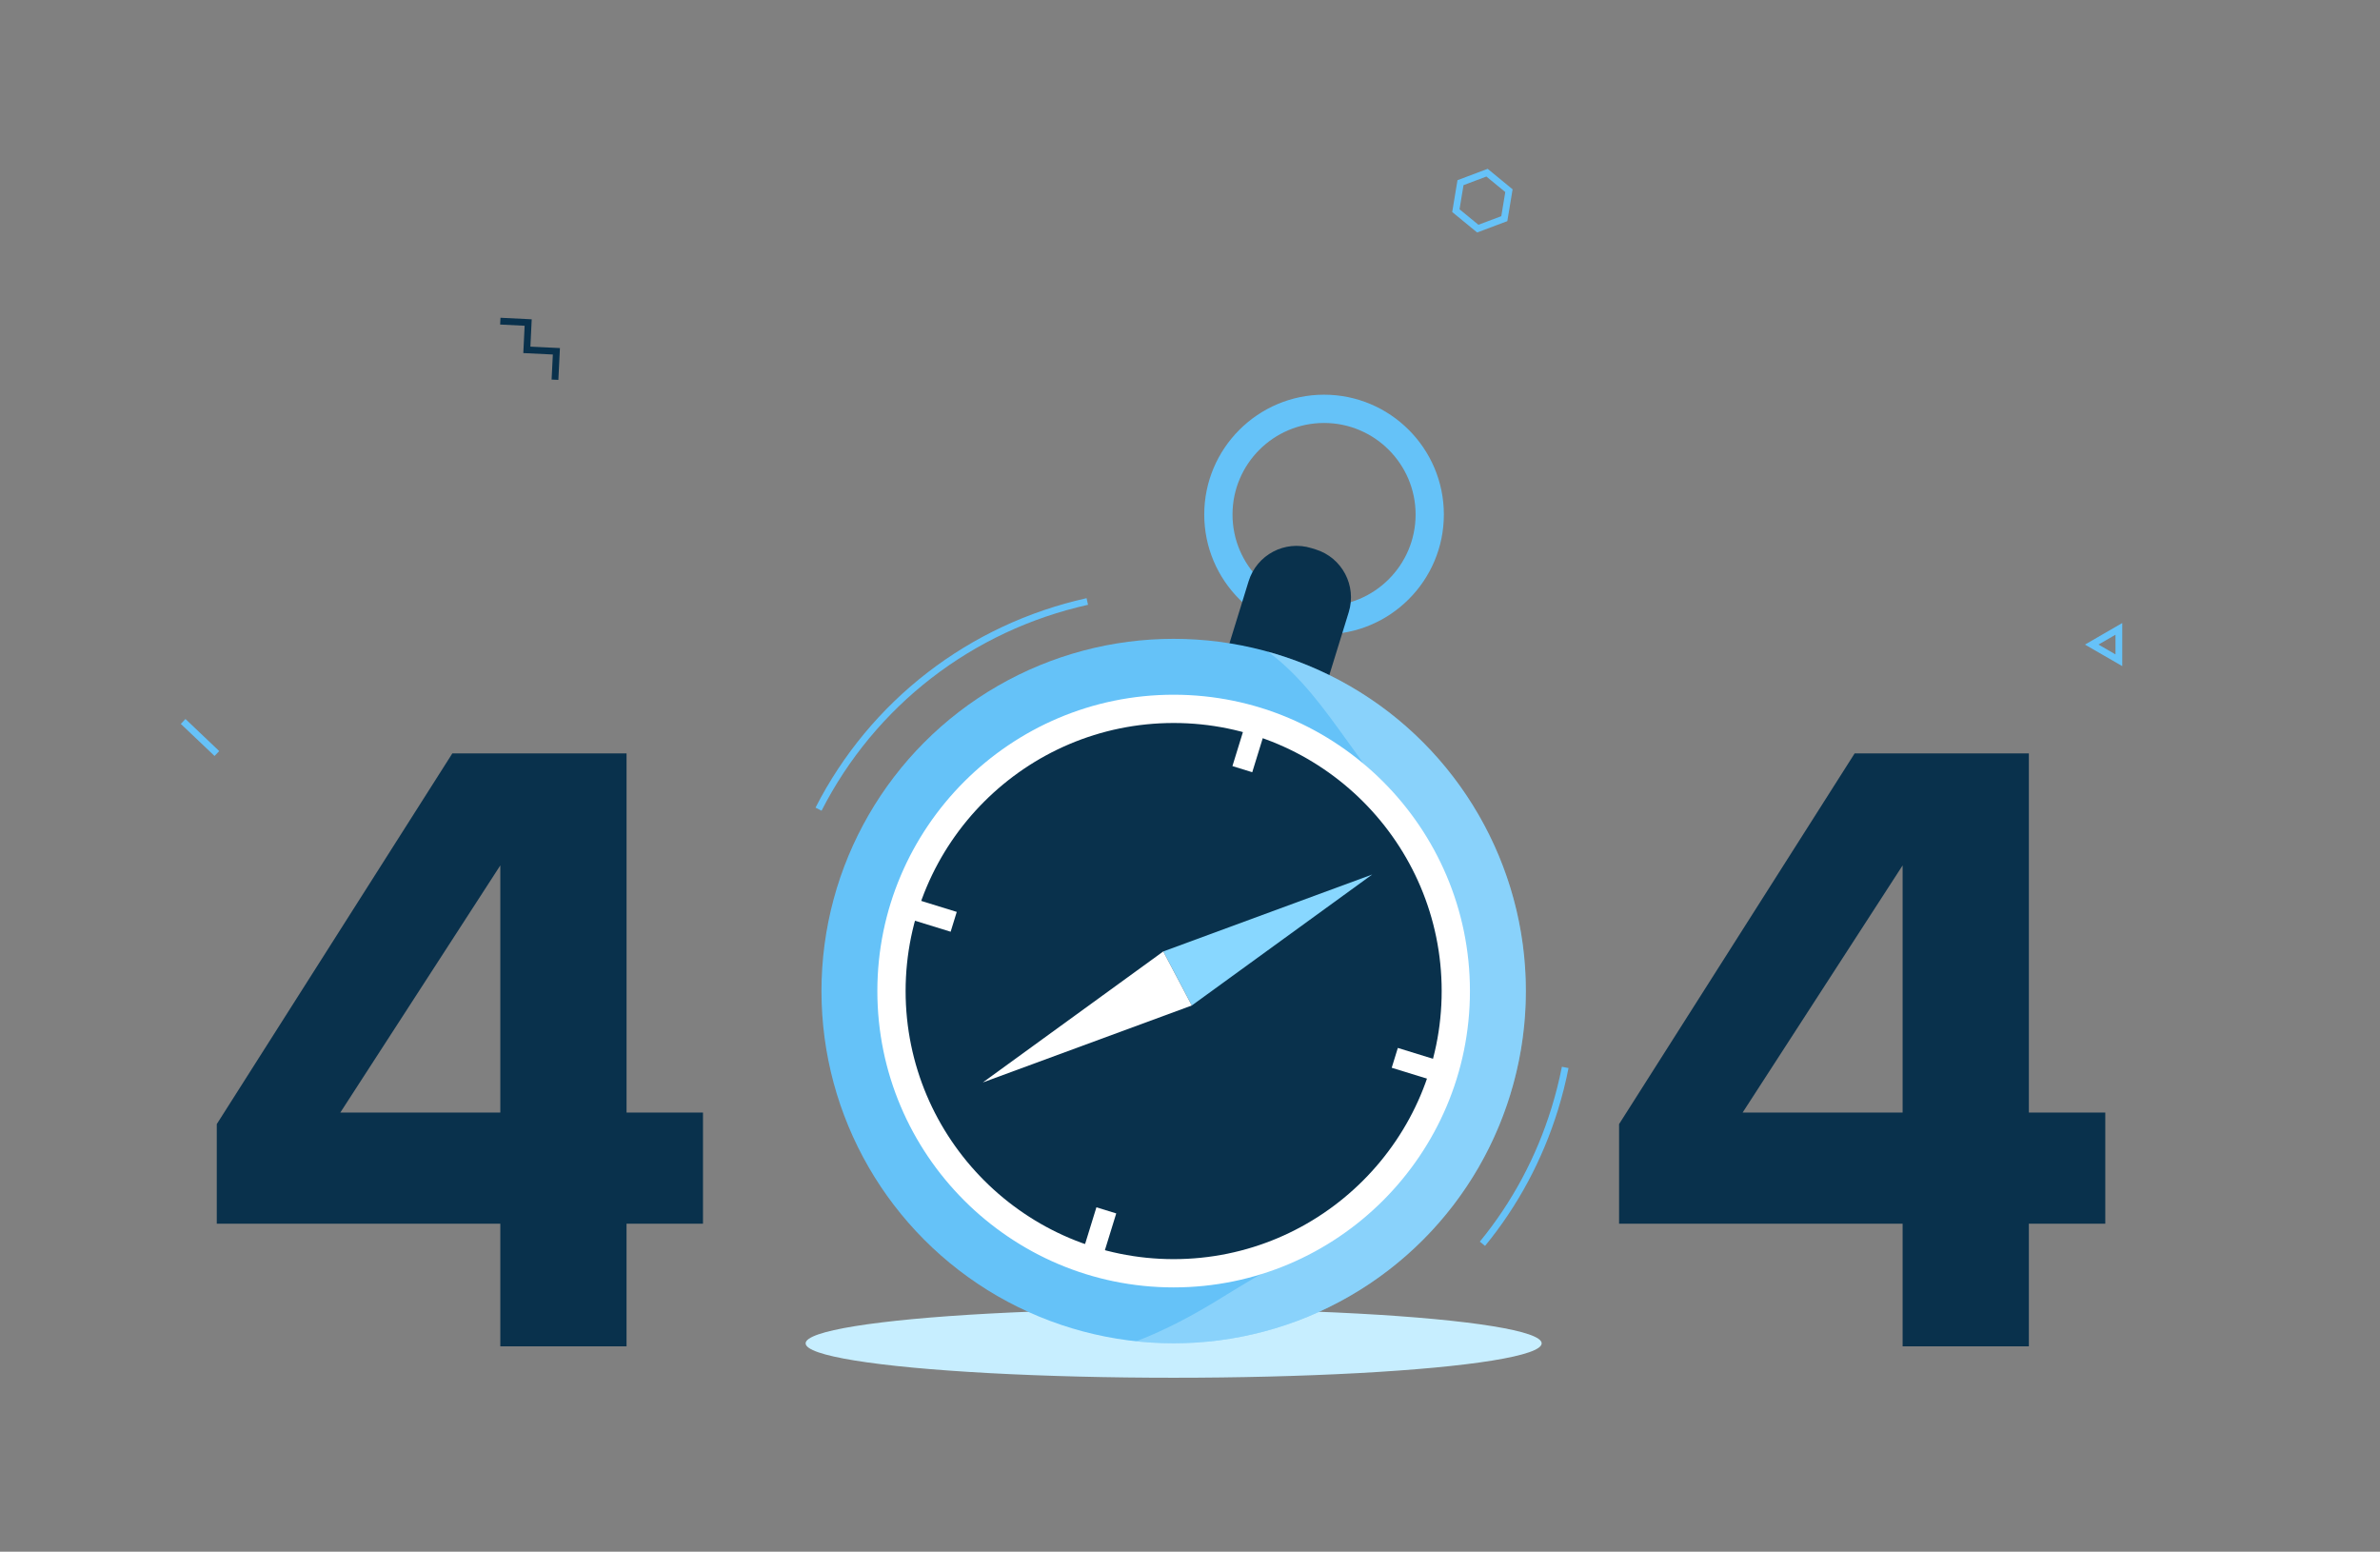 <?xml version="1.0" encoding="utf-8"?>
<!-- Generator: Adobe Illustrator 23.1.0, SVG Export Plug-In . SVG Version: 6.00 Build 0)  -->
<svg version="1.1" id="Layer_1" xmlns="http://www.w3.org/2000/svg" xmlns:xlink="http://www.w3.org/1999/xlink" x="0px" y="0px"
	 viewBox="0 0 879 573" style="enable-background:new 0 0 879 573;" xml:space="preserve">
<rect x="0" y="0" width="879" height="573" fill="#808080" stroke="none"/>
<style type="text/css">
	.st0{fill:#65C2F8;}
	.st1{fill:#09314C;}
	.st2{fill:#C7EEFF;}
	.st3{fill:#66C2F8;}
	.st4{opacity:0.37;enable-background:new    ;}
	.st5{fill:#FFFFFF;}
	.st6{fill:#88D7FF;}
</style>
<g>
	<path class="st0" d="M489.01,234.25c-24.4,0-44.25-19.85-44.25-44.25s19.85-44.25,44.25-44.25s44.25,19.85,44.25,44.25
		S513.41,234.25,489.01,234.25z M489.01,156.19c-18.64,0-33.81,15.17-33.81,33.81s15.17,33.81,33.81,33.81s33.81-15.17,33.81-33.81
		S507.65,156.19,489.01,156.19z"/>
</g>
<g>
	<path class="st1" d="M488.37,257.66l-36.98-11.42l9.76-31.6c3.02-9.78,13.4-15.26,23.18-12.24l1.56,0.48
		c9.78,3.02,15.26,13.4,12.24,23.18L488.37,257.66z"/>
</g>
<g>
	<ellipse class="st2" cx="433.46" cy="496.06" rx="135.92" ry="12.7"/>
</g>
<g>
	<path class="st3" d="M545.55,85.85l-9.21-7.56l1.95-11.75l11.15-4.2l9.21,7.57l-1.95,11.75L545.55,85.85z M539.05,77.28l6.97,5.72
		l8.45-3.17l1.47-8.91l-6.97-5.73l-8.45,3.18L539.05,77.28z"/>
</g>
<g>
	<path class="st3" d="M783.81,245.98l-13.78-7.95l13.78-7.97V245.98z M775.03,238.02l6.28,3.63v-7.26L775.03,238.02z"/>
</g>
<g>
	<polygon class="st1" points="206.22,140.28 203.72,140.16 204.18,130.91 193.27,130.38 193.76,120.29 184.72,119.84 184.84,117.34 
		196.38,117.91 195.89,128 206.8,128.53 	"/>
</g>
<g>
	
		<rect x="72.58" y="263.7" transform="matrix(0.689 -0.725 0.725 0.689 -174.414 138.247)" class="st3" width="2.5" height="17.19"/>
</g>
<g>
	<path class="st1" d="M184.78,497.17v-45.3H80.06V415.1l87-136.89h64.34v132.62h28.23v41.04H231.4v45.3H184.78z M184.78,319.57
		l-59.09,91.26h59.09V319.57z"/>
</g>
<g>
	<path class="st1" d="M702.69,497.17v-45.3H597.97V415.1l87-136.89h64.34v132.62h28.23v41.04h-28.23v45.3H702.69z M702.69,319.57
		l-59.09,91.26h59.09V319.57z"/>
</g>
<g>
	<circle class="st0" cx="433.46" cy="365.97" r="130.07"/>
</g>
<g>
	<path class="st3" d="M303.42,299.38l-2.23-1.14c20.16-39.48,56.65-67.67,100.11-77.35l0.54,2.44
		C359.12,232.85,323.24,260.56,303.42,299.38z"/>
</g>
<g>
	<path class="st3" d="M548.47,460.08l-1.93-1.58c11.96-14.6,20.87-31.23,26.49-49.43c1.54-4.97,2.82-10.07,3.82-15.15l2.45,0.48
		c-1.01,5.17-2.32,10.35-3.88,15.41C569.69,428.32,560.63,445.23,548.47,460.08z"/>
</g>
<g class="st4">
	<path class="st2" d="M471.85,241.69c-1.18-0.37-2.37-0.7-3.56-1.03c12,8.76,20.97,21.4,29.53,33.28
		c3.86,5.36,7.81,10.62,11.09,16.36c4.65,8.13,8.55,17.02,10.88,26.1c2.32,9.04,0.89,17.89-3.4,26.01
		c-4.13,7.81-12.01,12.87-20.17,15.51c-4.49,1.41-8.97,1.61-13.46,0.6c-0.9-0.04-1.78-0.13-2.66-0.26
		c-1.06,7.19-2.5,14.33-4.43,21.28c-1.51,5.46-3.44,10.79-5.58,16.03c-0.92,2.25-1.85,4.49-2.8,6.73c0.88,0.12,1.76,0.24,2.64,0.35
		c8.61,1.96,15.53,8.31,20.17,15.51c2.47,3.87,3.8,8.06,4.01,12.55c1,4.49,0.8,8.97-0.6,13.46c-1.04,4.39-3.06,8.22-6.04,11.48
		c-2.38,3.68-5.54,6.57-9.47,8.69c-10.46,4.52-19.99,10.75-29.71,16.63c-9.14,5.53-18.66,10.48-28.64,14.33
		c60.66,6.54,119.41-30.48,138.09-90.96C578.94,335.72,540.49,262.89,471.85,241.69z"/>
</g>
<g>
	<circle class="st1" cx="433.46" cy="365.97" r="104.21"/>
	<path class="st5" d="M433.46,475.4c-60.34,0-109.43-49.09-109.43-109.43s49.09-109.43,109.43-109.43s109.43,49.09,109.43,109.43
		S493.8,475.4,433.46,475.4z M433.46,266.98c-54.58,0-98.99,44.41-98.99,98.99s44.41,98.99,98.99,98.99s98.99-44.41,98.99-98.99
		S488.04,266.98,433.46,266.98z"/>
</g>
<g>
	
		<rect x="450.94" y="269.92" transform="matrix(0.295 -0.956 0.956 0.295 64.097 634.372)" class="st5" width="22.07" height="7.66"/>
</g>
<g>
	
		<rect x="394.1" y="453.92" transform="matrix(0.295 -0.956 0.956 0.295 -151.782 709.773)" class="st5" width="22.07" height="7.66"/>
</g>
<g>
	
		<rect x="521.69" y="383.16" transform="matrix(0.295 -0.956 0.956 0.295 -6.2 779.996)" class="st5" width="7.66" height="22.07"/>
</g>
<g>
	
		<rect x="337.7" y="326.32" transform="matrix(0.295 -0.956 0.956 0.295 -81.583 564.128)" class="st5" width="7.66" height="22.07"/>
</g>
<g>
	<g>
		<polygon class="st6" points="506.8,322.93 429.63,351.34 440.16,371.3 		"/>
	</g>
	<g>
		<polygon class="st5" points="362.99,399.71 440.16,371.3 429.63,351.34 		"/>
	</g>
</g>
</svg>

